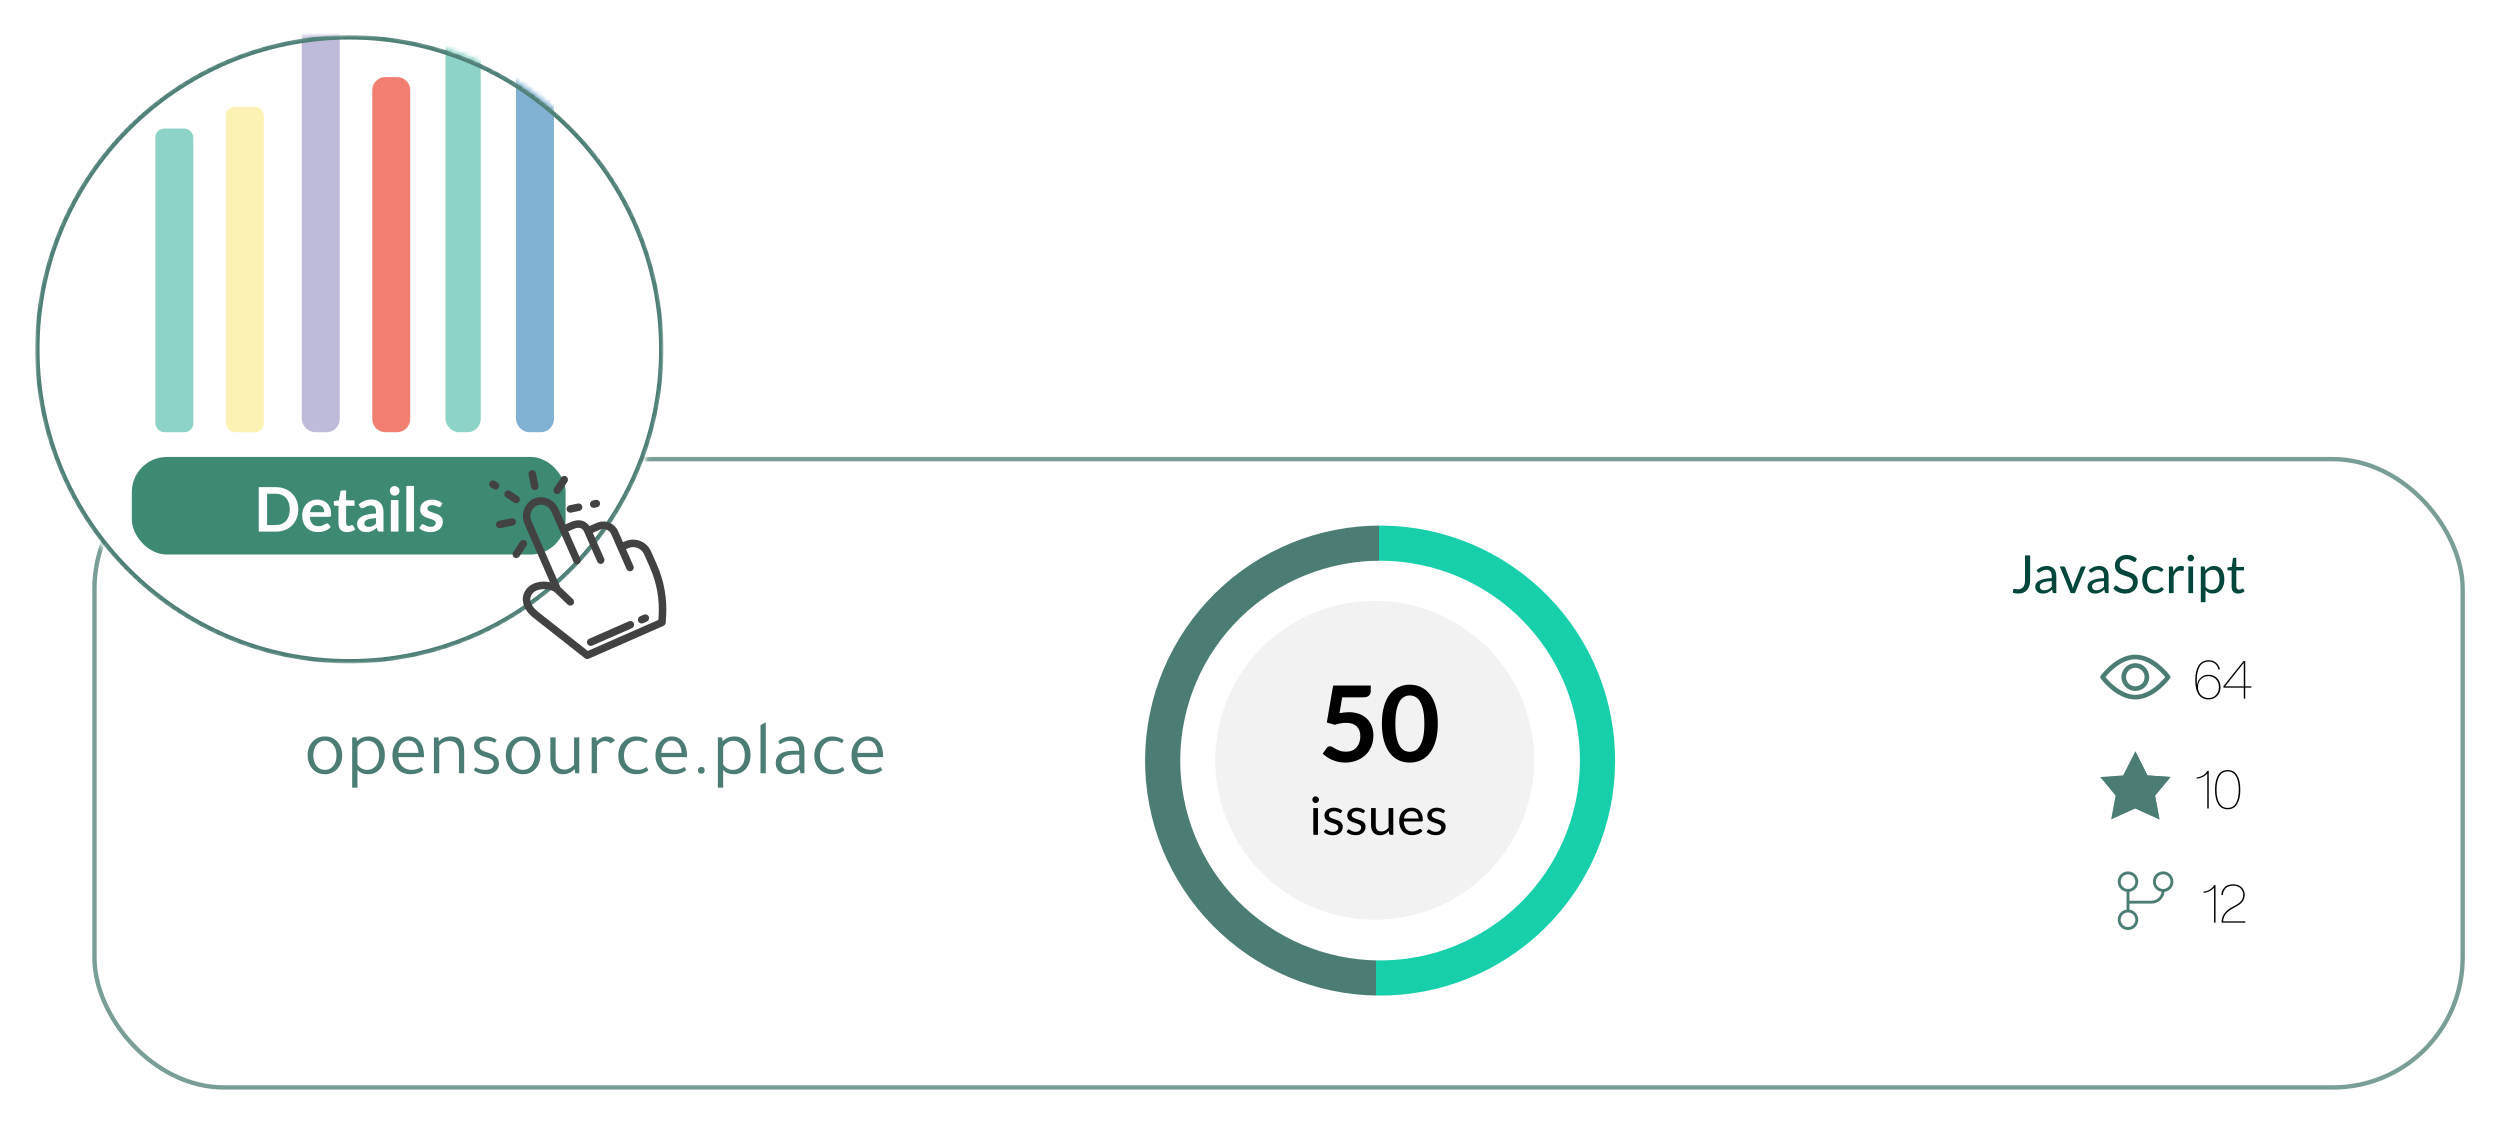 <svg width="569" height="257" viewBox="0 0 569 257" fill="none" xmlns="http://www.w3.org/2000/svg">
<g filter="url(#filter0_d)">
<rect opacity="0.75" x="21.5" y="102.5" width="539" height="143" rx="29.5" fill="white" stroke="#4B7D74"/>
<path d="M77.881 169.932C77.881 171.228 77.473 172.29 76.657 173.118C75.925 173.85 75.025 174.216 73.957 174.216C72.721 174.216 71.725 173.748 70.969 172.812C70.333 172.02 70.015 171.06 70.015 169.932C70.015 168.612 70.411 167.544 71.203 166.728C71.923 165.984 72.841 165.612 73.957 165.612C75.217 165.612 76.219 166.086 76.963 167.034C77.575 167.826 77.881 168.792 77.881 169.932ZM71.311 169.932C71.311 170.976 71.581 171.804 72.121 172.416C72.601 172.956 73.207 173.226 73.939 173.226C74.731 173.226 75.367 172.926 75.847 172.326C76.339 171.714 76.585 170.916 76.585 169.932C76.585 168.9 76.321 168.072 75.793 167.448C75.313 166.872 74.701 166.584 73.957 166.584C73.165 166.584 72.523 166.896 72.031 167.52C71.551 168.132 71.311 168.936 71.311 169.932ZM80.153 165.828H81.107L81.269 166.71C81.941 165.978 82.829 165.612 83.933 165.612C85.109 165.612 86.039 166.056 86.723 166.944C87.299 167.7 87.587 168.636 87.587 169.752C87.587 171.228 87.167 172.38 86.327 173.208C85.643 173.88 84.815 174.216 83.843 174.216C82.787 174.216 81.959 173.892 81.359 173.244V177.276H80.153V165.828ZM81.359 168.042V171.912C81.503 172.284 81.785 172.596 82.205 172.848C82.637 173.1 83.081 173.226 83.537 173.226C84.365 173.226 85.031 172.926 85.535 172.326C86.039 171.726 86.291 170.928 86.291 169.932C86.291 168.816 86.015 167.958 85.463 167.358C85.007 166.854 84.407 166.602 83.663 166.602C83.195 166.602 82.739 166.74 82.295 167.016C81.851 167.292 81.539 167.634 81.359 168.042ZM96.498 170.328H90.666C90.714 171.204 91.014 171.906 91.566 172.434C92.13 172.962 92.856 173.226 93.744 173.226C94.488 173.226 95.214 173.004 95.922 172.56L96.336 173.28C95.544 173.904 94.59 174.216 93.474 174.216C92.178 174.216 91.146 173.79 90.378 172.938C89.67 172.17 89.316 171.174 89.316 169.95C89.316 168.678 89.694 167.616 90.45 166.764C91.134 165.996 91.98 165.612 92.988 165.612C94.2 165.612 95.124 166.104 95.76 167.088C96.252 167.856 96.498 168.804 96.498 169.932V170.328ZM90.648 169.356H95.256C95.22 168.48 95.004 167.796 94.608 167.304C94.224 166.812 93.69 166.566 93.006 166.566C92.358 166.566 91.812 166.824 91.368 167.34C90.936 167.856 90.696 168.528 90.648 169.356ZM105.644 174H104.456V169.212C104.456 167.508 103.712 166.656 102.224 166.656C101.792 166.656 101.366 166.758 100.946 166.962C100.526 167.166 100.202 167.424 99.974 167.736V174H98.768V165.828H99.776L99.884 166.692H99.938C100.646 165.972 101.534 165.612 102.602 165.612C104.63 165.612 105.644 166.782 105.644 169.122V174ZM112.65 167.052C112.05 166.74 111.396 166.584 110.688 166.584C110.208 166.584 109.83 166.692 109.554 166.908C109.29 167.112 109.158 167.394 109.158 167.754C109.158 168.138 109.278 168.438 109.518 168.654C109.77 168.858 110.244 169.062 110.94 169.266C111.924 169.566 112.608 169.902 112.992 170.274C113.376 170.646 113.568 171.168 113.568 171.84C113.568 172.548 113.298 173.124 112.758 173.568C112.23 174 111.546 174.216 110.706 174.216C109.602 174.216 108.642 173.916 107.826 173.316C107.862 173.256 107.922 173.154 108.006 173.01C108.09 172.854 108.162 172.734 108.222 172.65C108.918 173.034 109.668 173.226 110.472 173.226C111.732 173.226 112.362 172.752 112.362 171.804C112.362 171.42 112.224 171.12 111.948 170.904C111.684 170.688 111.186 170.484 110.454 170.292C108.75 169.812 107.898 168.978 107.898 167.79C107.898 167.154 108.144 166.632 108.636 166.224C109.14 165.816 109.782 165.612 110.562 165.612C111.486 165.612 112.314 165.87 113.046 166.386L112.65 167.052ZM122.987 169.932C122.987 171.228 122.579 172.29 121.763 173.118C121.031 173.85 120.131 174.216 119.063 174.216C117.827 174.216 116.831 173.748 116.075 172.812C115.439 172.02 115.121 171.06 115.121 169.932C115.121 168.612 115.517 167.544 116.309 166.728C117.029 165.984 117.947 165.612 119.063 165.612C120.323 165.612 121.325 166.086 122.069 167.034C122.681 167.826 122.987 168.792 122.987 169.932ZM116.417 169.932C116.417 170.976 116.687 171.804 117.227 172.416C117.707 172.956 118.313 173.226 119.045 173.226C119.837 173.226 120.473 172.926 120.953 172.326C121.445 171.714 121.691 170.916 121.691 169.932C121.691 168.9 121.427 168.072 120.899 167.448C120.419 166.872 119.807 166.584 119.063 166.584C118.271 166.584 117.629 166.896 117.137 167.52C116.657 168.132 116.417 168.936 116.417 169.932ZM131.846 165.828V174H130.91L130.802 173.064L130.748 173.082C130.016 173.838 129.128 174.216 128.084 174.216C127.208 174.216 126.518 173.91 126.014 173.298C125.51 172.674 125.258 171.816 125.258 170.724V165.828H126.464V170.508C126.464 172.272 127.124 173.154 128.444 173.154C128.852 173.154 129.26 173.052 129.668 172.848C130.088 172.644 130.418 172.38 130.658 172.056V165.828H131.846ZM139.991 166.53L139.001 167.214C138.593 166.854 138.155 166.674 137.687 166.674C137.003 166.674 136.397 167.028 135.869 167.736V174H134.663V165.828H135.689L135.797 166.692H135.833C136.541 165.972 137.267 165.612 138.011 165.612C138.887 165.612 139.547 165.918 139.991 166.53ZM147.429 166.476L147.033 167.16C146.421 166.776 145.755 166.584 145.035 166.584C144.051 166.584 143.283 166.944 142.731 167.664C142.251 168.288 142.011 169.068 142.011 170.004C142.011 171 142.317 171.798 142.929 172.398C143.493 172.95 144.231 173.226 145.143 173.226C145.911 173.226 146.589 173.004 147.177 172.56L147.573 173.28C146.901 173.904 146.001 174.216 144.873 174.216C143.553 174.216 142.503 173.772 141.723 172.884C141.051 172.104 140.715 171.126 140.715 169.95C140.715 168.63 141.153 167.55 142.029 166.71C142.785 165.978 143.697 165.612 144.765 165.612C145.809 165.612 146.697 165.9 147.429 166.476ZM156.369 170.328H150.537C150.585 171.204 150.885 171.906 151.437 172.434C152.001 172.962 152.727 173.226 153.615 173.226C154.359 173.226 155.085 173.004 155.793 172.56L156.207 173.28C155.415 173.904 154.461 174.216 153.345 174.216C152.049 174.216 151.017 173.79 150.249 172.938C149.541 172.17 149.187 171.174 149.187 169.95C149.187 168.678 149.565 167.616 150.321 166.764C151.005 165.996 151.851 165.612 152.859 165.612C154.071 165.612 154.995 166.104 155.631 167.088C156.123 167.856 156.369 168.804 156.369 169.932V170.328ZM150.519 169.356H155.127C155.091 168.48 154.875 167.796 154.479 167.304C154.095 166.812 153.561 166.566 152.877 166.566C152.229 166.566 151.683 166.824 151.239 167.34C150.807 167.856 150.567 168.528 150.519 169.356ZM160.367 173.28C160.367 173.292 160.367 173.304 160.367 173.316C160.367 173.832 160.121 174.09 159.629 174.09C159.113 174.09 158.855 173.826 158.855 173.298C158.879 172.806 159.137 172.56 159.629 172.56C160.121 172.56 160.367 172.8 160.367 173.28ZM163.385 165.828H164.339L164.501 166.71C165.173 165.978 166.061 165.612 167.165 165.612C168.341 165.612 169.271 166.056 169.955 166.944C170.531 167.7 170.819 168.636 170.819 169.752C170.819 171.228 170.399 172.38 169.559 173.208C168.875 173.88 168.047 174.216 167.075 174.216C166.019 174.216 165.191 173.892 164.591 173.244V177.276H163.385V165.828ZM164.591 168.042V171.912C164.735 172.284 165.017 172.596 165.437 172.848C165.869 173.1 166.313 173.226 166.769 173.226C167.597 173.226 168.263 172.926 168.767 172.326C169.271 171.726 169.523 170.928 169.523 169.932C169.523 168.816 169.247 167.958 168.695 167.358C168.239 166.854 167.639 166.602 166.895 166.602C166.427 166.602 165.971 166.74 165.527 167.016C165.083 167.292 164.771 167.634 164.591 168.042ZM174.295 162.39V174H173.089V163.038L174.295 162.39ZM183.09 174H182.19L182.01 173.118C181.278 173.85 180.366 174.216 179.274 174.216C178.446 174.216 177.786 173.988 177.294 173.532C176.802 173.064 176.556 172.446 176.556 171.678C176.556 169.806 177.924 168.87 180.66 168.87H181.902V168.762C181.902 167.334 181.206 166.62 179.814 166.62C179.022 166.62 178.26 166.884 177.528 167.412L177.132 166.746C177.96 165.99 178.968 165.612 180.156 165.612C181.104 165.612 181.83 165.906 182.334 166.494C182.838 167.082 183.09 167.928 183.09 169.032V174ZM181.902 169.752H180.804C178.836 169.752 177.852 170.358 177.852 171.57C177.852 172.086 178.002 172.494 178.302 172.794C178.614 173.082 179.046 173.226 179.598 173.226C180.078 173.226 180.54 173.106 180.984 172.866C181.428 172.626 181.734 172.326 181.902 171.966V169.752ZM192.042 166.476L191.646 167.16C191.034 166.776 190.368 166.584 189.648 166.584C188.664 166.584 187.896 166.944 187.344 167.664C186.864 168.288 186.624 169.068 186.624 170.004C186.624 171 186.93 171.798 187.542 172.398C188.106 172.95 188.844 173.226 189.756 173.226C190.524 173.226 191.202 173.004 191.79 172.56L192.186 173.28C191.514 173.904 190.614 174.216 189.486 174.216C188.166 174.216 187.116 173.772 186.336 172.884C185.664 172.104 185.328 171.126 185.328 169.95C185.328 168.63 185.766 167.55 186.642 166.71C187.398 165.978 188.31 165.612 189.378 165.612C190.422 165.612 191.31 165.9 192.042 166.476ZM200.983 170.328H195.151C195.199 171.204 195.499 171.906 196.051 172.434C196.615 172.962 197.341 173.226 198.229 173.226C198.973 173.226 199.699 173.004 200.407 172.56L200.821 173.28C200.029 173.904 199.075 174.216 197.959 174.216C196.663 174.216 195.631 173.79 194.863 172.938C194.155 172.17 193.801 171.174 193.801 169.95C193.801 168.678 194.179 167.616 194.935 166.764C195.619 165.996 196.465 165.612 197.473 165.612C198.685 165.612 199.609 166.104 200.245 167.088C200.737 167.856 200.983 168.804 200.983 169.932V170.328ZM195.133 169.356H199.741C199.705 168.48 199.489 167.796 199.093 167.304C198.709 166.812 198.175 166.566 197.491 166.566C196.843 166.566 196.297 166.824 195.853 167.34C195.421 167.856 195.181 168.528 195.133 169.356Z" fill="#4B7D74"/>
<path d="M502.648 151.576C503.448 151.576 504.108 151.84 504.628 152.368C505.132 152.912 505.384 153.584 505.384 154.384C505.384 155.192 505.132 155.86 504.628 156.388C504.116 156.924 503.456 157.192 502.648 157.192C501.96 157.192 501.368 156.988 500.872 156.58C500.056 155.9 499.648 154.644 499.648 152.812C499.632 151.428 499.876 150.328 500.38 149.512C500.892 148.696 501.676 148.28 502.732 148.264C503.396 148.264 503.952 148.46 504.4 148.852C504.848 149.236 505.136 149.748 505.264 150.388H504.928C504.808 149.836 504.552 149.396 504.16 149.068C503.776 148.74 503.3 148.576 502.732 148.576C501.804 148.576 501.112 148.944 500.656 149.68C500.208 150.416 499.984 151.456 499.984 152.8C499.984 153.208 500.008 153.592 500.056 153.952C500.128 153.248 500.408 152.676 500.896 152.236C501.368 151.796 501.952 151.576 502.648 151.576ZM500.932 156.172C501.38 156.644 501.952 156.88 502.648 156.88C503.344 156.88 503.916 156.644 504.364 156.172C504.804 155.708 505.024 155.112 505.024 154.384C505.024 153.656 504.804 153.06 504.364 152.596C503.916 152.124 503.344 151.888 502.648 151.888C501.944 151.888 501.372 152.12 500.932 152.584C500.484 153.056 500.26 153.656 500.26 154.384C500.26 155.104 500.484 155.7 500.932 156.172ZM511.018 154.204H512.398V154.516H511.018V157H510.682V154.516H506.05V154.18L510.622 148.456H511.018V154.204ZM510.682 154.204V148.876L506.434 154.204H510.682Z" fill="black"/>
<path d="M503.928 199.456H504.252V208H503.916V200.032C503.652 200.36 503.304 200.632 502.872 200.848C502.44 201.064 501.992 201.192 501.528 201.232V200.944C502.032 200.896 502.5 200.744 502.932 200.488C503.364 200.224 503.696 199.88 503.928 199.456ZM505.991 207.688H511.019V208H505.619L505.631 207.82C505.639 206.46 506.419 205.352 507.971 204.496L508.871 204.004C509.455 203.692 509.879 203.352 510.143 202.984C510.415 202.608 510.551 202.164 510.551 201.652C510.551 201.1 510.355 200.616 509.963 200.2C509.571 199.784 508.999 199.576 508.247 199.576C507.511 199.576 506.947 199.784 506.555 200.2C506.155 200.624 505.943 201.128 505.919 201.712H505.583C505.591 201.032 505.831 200.452 506.303 199.972C506.775 199.5 507.423 199.264 508.247 199.264C509.079 199.264 509.731 199.5 510.203 199.972C510.667 200.436 510.899 200.996 510.899 201.652C510.899 202.732 510.299 203.6 509.099 204.256L508.235 204.724C507.475 205.148 506.915 205.596 506.555 206.068C506.195 206.54 506.007 207.08 505.991 207.688Z" fill="black"/>
<path d="M502.385 173.456H502.709V182H502.373V174.032C502.109 174.36 501.761 174.632 501.329 174.848C500.897 175.064 500.449 175.192 499.985 175.232V174.944C500.489 174.896 500.957 174.744 501.389 174.488C501.821 174.224 502.153 173.88 502.385 173.456ZM509.176 181.004C508.696 181.796 507.976 182.192 507.016 182.192C506.056 182.192 505.336 181.796 504.856 181.004C504.376 180.228 504.136 179.136 504.136 177.728C504.136 176.328 504.376 175.232 504.856 174.44C505.336 173.656 506.056 173.264 507.016 173.264C507.976 173.264 508.696 173.656 509.176 174.44C509.656 175.232 509.896 176.328 509.896 177.728C509.896 179.136 509.656 180.228 509.176 181.004ZM504.484 177.728C504.484 179.024 504.696 180.04 505.12 180.776C505.544 181.512 506.176 181.88 507.016 181.88C507.864 181.88 508.5 181.512 508.924 180.776C509.34 180.048 509.548 179.032 509.548 177.728C509.548 176.424 509.34 175.408 508.924 174.68C508.5 173.944 507.864 173.576 507.016 173.576C506.176 173.576 505.544 173.944 505.12 174.68C504.696 175.416 504.484 176.432 504.484 177.728Z" fill="black"/>
<path d="M493.898 151.788C493.755 151.592 490.35 147 486 147C481.65 147 478.244 151.592 478.102 151.788C477.966 151.973 477.966 152.225 478.102 152.41C478.244 152.606 481.65 157.198 486 157.198C490.35 157.198 493.755 152.606 493.898 152.41C494.034 152.225 494.034 151.973 493.898 151.788ZM486 156.143C482.796 156.143 480.021 153.095 479.199 152.099C480.02 151.101 482.789 148.055 486 148.055C489.204 148.055 491.979 151.102 492.8 152.099C491.98 153.097 489.211 156.143 486 156.143Z" fill="#4B7D74"/>
<path d="M486 148.934C484.255 148.934 482.835 150.354 482.835 152.099C482.835 153.844 484.255 155.264 486 155.264C487.745 155.264 489.165 153.844 489.165 152.099C489.165 150.354 487.745 148.934 486 148.934ZM486 154.209C484.836 154.209 483.89 153.262 483.89 152.099C483.89 150.936 484.836 149.989 486 149.989C487.163 149.989 488.11 150.936 488.11 152.099C488.11 153.262 487.163 154.209 486 154.209Z" fill="#4B7D74"/>
<path d="M484.667 203H489.667C490.851 203 491.83 202.117 491.98 200.973C490.859 200.803 490 199.835 490 198.667C490 197.378 491.045 196.333 492.333 196.333C493.622 196.333 494.667 197.378 494.667 198.667C494.667 199.848 493.789 200.824 492.651 200.979C492.495 202.489 491.218 203.667 489.667 203.667H484.667V205.024C485.797 205.185 486.667 206.158 486.667 207.333C486.667 208.622 485.622 209.667 484.333 209.667C483.045 209.667 482 208.622 482 207.333C482 206.158 482.869 205.185 484 205.024V200.976C482.869 200.815 482 199.842 482 198.667C482 197.378 483.045 196.333 484.333 196.333C485.622 196.333 486.667 197.378 486.667 198.667C486.667 199.842 485.797 200.815 484.667 200.976V203ZM482.667 207.333C482.667 208.254 483.413 209 484.333 209C485.254 209 486 208.254 486 207.333C486 206.413 485.254 205.667 484.333 205.667C483.413 205.667 482.667 206.413 482.667 207.333ZM482.667 198.667C482.667 199.587 483.413 200.333 484.333 200.333C485.254 200.333 486 199.587 486 198.667C486 197.746 485.254 197 484.333 197C483.413 197 482.667 197.746 482.667 198.667ZM492.333 197C491.413 197 490.667 197.746 490.667 198.667C490.667 199.587 491.413 200.333 492.333 200.333C493.254 200.333 494 199.587 494 198.667C494 197.746 493.254 197 492.333 197Z" fill="#4B7D74"/>
<path d="M494 174.853L488.742 174.476L486 169L483.227 174.476L478 174.853L481.5 179.081L480.5 184.493L486 182.002L491.5 184.492L490.483 179.08C490.483 179.08 494 174.853 494 174.853Z" fill="#4B7D74"/>
<path d="M491.5 184.493L490.483 179.08L493.997 174.856V174.852L488.742 174.476L486 169V182.002L491.5 184.493Z" fill="#4B7D74"/>
<path d="M462.058 130.03C462.058 130.51 461.998 130.94 461.878 131.32C461.762 131.7 461.588 132.022 461.356 132.286C461.128 132.546 460.846 132.746 460.51 132.886C460.174 133.026 459.788 133.096 459.352 133.096C458.956 133.096 458.552 133.04 458.14 132.928C458.148 132.812 458.158 132.698 458.17 132.586C458.182 132.47 458.192 132.356 458.2 132.244C458.208 132.176 458.232 132.122 458.272 132.082C458.316 132.038 458.382 132.016 458.47 132.016C458.542 132.016 458.636 132.034 458.752 132.07C458.872 132.106 459.032 132.124 459.232 132.124C459.496 132.124 459.732 132.084 459.94 132.004C460.148 131.924 460.322 131.8 460.462 131.632C460.602 131.464 460.708 131.25 460.78 130.99C460.856 130.726 460.894 130.414 460.894 130.054V124.402H462.058V130.03ZM466.976 130.264C466.484 130.28 466.064 130.32 465.716 130.384C465.372 130.444 465.09 130.524 464.87 130.624C464.654 130.724 464.496 130.842 464.396 130.978C464.3 131.114 464.252 131.266 464.252 131.434C464.252 131.594 464.278 131.732 464.33 131.848C464.382 131.964 464.452 132.06 464.54 132.136C464.632 132.208 464.738 132.262 464.858 132.298C464.982 132.33 465.114 132.346 465.254 132.346C465.442 132.346 465.614 132.328 465.77 132.292C465.926 132.252 466.072 132.196 466.208 132.124C466.348 132.052 466.48 131.966 466.604 131.866C466.732 131.766 466.856 131.652 466.976 131.524V130.264ZM463.526 127.78C463.862 127.456 464.224 127.214 464.612 127.054C465 126.894 465.43 126.814 465.902 126.814C466.242 126.814 466.544 126.87 466.808 126.982C467.072 127.094 467.294 127.25 467.474 127.45C467.654 127.65 467.79 127.892 467.882 128.176C467.974 128.46 468.02 128.772 468.02 129.112V133H467.546C467.442 133 467.362 132.984 467.306 132.952C467.25 132.916 467.206 132.848 467.174 132.748L467.054 132.172C466.894 132.32 466.738 132.452 466.586 132.568C466.434 132.68 466.274 132.776 466.106 132.856C465.938 132.932 465.758 132.99 465.566 133.03C465.378 133.074 465.168 133.096 464.936 133.096C464.7 133.096 464.478 133.064 464.27 133C464.062 132.932 463.88 132.832 463.724 132.7C463.572 132.568 463.45 132.402 463.358 132.202C463.27 131.998 463.226 131.758 463.226 131.482C463.226 131.242 463.292 131.012 463.424 130.792C463.556 130.568 463.77 130.37 464.066 130.198C464.362 130.026 464.748 129.886 465.224 129.778C465.7 129.666 466.284 129.602 466.976 129.586V129.112C466.976 128.64 466.874 128.284 466.67 128.044C466.466 127.8 466.168 127.678 465.776 127.678C465.512 127.678 465.29 127.712 465.11 127.78C464.934 127.844 464.78 127.918 464.648 128.002C464.52 128.082 464.408 128.156 464.312 128.224C464.22 128.288 464.128 128.32 464.036 128.32C463.964 128.32 463.902 128.302 463.85 128.266C463.798 128.226 463.754 128.178 463.718 128.122L463.526 127.78ZM474.726 126.922L472.248 133H471.288L468.81 126.922H469.68C469.768 126.922 469.84 126.944 469.896 126.988C469.952 127.032 469.99 127.084 470.01 127.144L471.552 131.056C471.6 131.204 471.642 131.348 471.678 131.488C471.714 131.628 471.748 131.768 471.78 131.908C471.812 131.768 471.846 131.628 471.882 131.488C471.918 131.348 471.962 131.204 472.014 131.056L473.574 127.144C473.598 127.08 473.638 127.028 473.694 126.988C473.75 126.944 473.816 126.922 473.892 126.922H474.726ZM478.87 130.264C478.378 130.28 477.958 130.32 477.61 130.384C477.266 130.444 476.984 130.524 476.764 130.624C476.548 130.724 476.39 130.842 476.29 130.978C476.194 131.114 476.146 131.266 476.146 131.434C476.146 131.594 476.172 131.732 476.224 131.848C476.276 131.964 476.346 132.06 476.434 132.136C476.526 132.208 476.632 132.262 476.752 132.298C476.876 132.33 477.008 132.346 477.148 132.346C477.336 132.346 477.508 132.328 477.664 132.292C477.82 132.252 477.966 132.196 478.102 132.124C478.242 132.052 478.374 131.966 478.498 131.866C478.626 131.766 478.75 131.652 478.87 131.524V130.264ZM475.42 127.78C475.756 127.456 476.118 127.214 476.506 127.054C476.894 126.894 477.324 126.814 477.796 126.814C478.136 126.814 478.438 126.87 478.702 126.982C478.966 127.094 479.188 127.25 479.368 127.45C479.548 127.65 479.684 127.892 479.776 128.176C479.868 128.46 479.914 128.772 479.914 129.112V133H479.44C479.336 133 479.256 132.984 479.2 132.952C479.144 132.916 479.1 132.848 479.068 132.748L478.948 132.172C478.788 132.32 478.632 132.452 478.48 132.568C478.328 132.68 478.168 132.776 478 132.856C477.832 132.932 477.652 132.99 477.46 133.03C477.272 133.074 477.062 133.096 476.83 133.096C476.594 133.096 476.372 133.064 476.164 133C475.956 132.932 475.774 132.832 475.618 132.7C475.466 132.568 475.344 132.402 475.252 132.202C475.164 131.998 475.12 131.758 475.12 131.482C475.12 131.242 475.186 131.012 475.318 130.792C475.45 130.568 475.664 130.37 475.96 130.198C476.256 130.026 476.642 129.886 477.118 129.778C477.594 129.666 478.178 129.602 478.87 129.586V129.112C478.87 128.64 478.768 128.284 478.564 128.044C478.36 127.8 478.062 127.678 477.67 127.678C477.406 127.678 477.184 127.712 477.004 127.78C476.828 127.844 476.674 127.918 476.542 128.002C476.414 128.082 476.302 128.156 476.206 128.224C476.114 128.288 476.022 128.32 475.93 128.32C475.858 128.32 475.796 128.302 475.744 128.266C475.692 128.226 475.648 128.178 475.612 128.122L475.42 127.78ZM486.086 125.746C486.05 125.806 486.01 125.852 485.966 125.884C485.926 125.912 485.876 125.926 485.816 125.926C485.748 125.926 485.668 125.892 485.576 125.824C485.484 125.756 485.368 125.682 485.228 125.602C485.092 125.518 484.926 125.442 484.73 125.374C484.538 125.306 484.304 125.272 484.028 125.272C483.768 125.272 483.538 125.308 483.338 125.38C483.142 125.448 482.976 125.542 482.84 125.662C482.708 125.782 482.608 125.924 482.54 126.088C482.472 126.248 482.438 126.422 482.438 126.61C482.438 126.85 482.496 127.05 482.612 127.21C482.732 127.366 482.888 127.5 483.08 127.612C483.276 127.724 483.496 127.822 483.74 127.906C483.988 127.986 484.24 128.07 484.496 128.158C484.756 128.246 485.008 128.346 485.252 128.458C485.5 128.566 485.72 128.704 485.912 128.872C486.108 129.04 486.264 129.246 486.38 129.49C486.5 129.734 486.56 130.034 486.56 130.39C486.56 130.766 486.496 131.12 486.368 131.452C486.24 131.78 486.052 132.066 485.804 132.31C485.56 132.554 485.258 132.746 484.898 132.886C484.542 133.026 484.136 133.096 483.68 133.096C483.12 133.096 482.612 132.996 482.156 132.796C481.7 132.592 481.31 132.318 480.986 131.974L481.322 131.422C481.354 131.378 481.392 131.342 481.436 131.314C481.484 131.282 481.536 131.266 481.592 131.266C481.644 131.266 481.702 131.288 481.766 131.332C481.834 131.372 481.91 131.424 481.994 131.488C482.078 131.552 482.174 131.622 482.282 131.698C482.39 131.774 482.512 131.844 482.648 131.908C482.788 131.972 482.946 132.026 483.122 132.07C483.298 132.11 483.496 132.13 483.716 132.13C483.992 132.13 484.238 132.092 484.454 132.016C484.67 131.94 484.852 131.834 485 131.698C485.152 131.558 485.268 131.392 485.348 131.2C485.428 131.008 485.468 130.794 485.468 130.558C485.468 130.298 485.408 130.086 485.288 129.922C485.172 129.754 485.018 129.614 484.826 129.502C484.634 129.39 484.414 129.296 484.166 129.22C483.918 129.14 483.666 129.06 483.41 128.98C483.154 128.896 482.902 128.8 482.654 128.692C482.406 128.584 482.186 128.444 481.994 128.272C481.802 128.1 481.646 127.886 481.526 127.63C481.41 127.37 481.352 127.05 481.352 126.67C481.352 126.366 481.41 126.072 481.526 125.788C481.646 125.504 481.818 125.252 482.042 125.032C482.27 124.812 482.548 124.636 482.876 124.504C483.208 124.372 483.588 124.306 484.016 124.306C484.496 124.306 484.932 124.382 485.324 124.534C485.72 124.686 486.068 124.906 486.368 125.194L486.086 125.746ZM492.146 128.002C492.114 128.046 492.082 128.08 492.05 128.104C492.018 128.128 491.974 128.14 491.918 128.14C491.858 128.14 491.792 128.116 491.72 128.068C491.648 128.016 491.558 127.96 491.45 127.9C491.346 127.84 491.216 127.786 491.06 127.738C490.908 127.686 490.72 127.66 490.496 127.66C490.196 127.66 489.932 127.714 489.704 127.822C489.476 127.926 489.284 128.078 489.128 128.278C488.976 128.478 488.86 128.72 488.78 129.004C488.704 129.288 488.666 129.606 488.666 129.958C488.666 130.326 488.708 130.654 488.792 130.942C488.876 131.226 488.994 131.466 489.146 131.662C489.302 131.854 489.488 132.002 489.704 132.106C489.924 132.206 490.17 132.256 490.442 132.256C490.702 132.256 490.916 132.226 491.084 132.166C491.252 132.102 491.39 132.032 491.498 131.956C491.61 131.88 491.702 131.812 491.774 131.752C491.85 131.688 491.924 131.656 491.996 131.656C492.084 131.656 492.152 131.69 492.2 131.758L492.5 132.148C492.368 132.312 492.218 132.452 492.05 132.568C491.882 132.684 491.7 132.782 491.504 132.862C491.312 132.938 491.11 132.994 490.898 133.03C490.686 133.066 490.47 133.084 490.25 133.084C489.87 133.084 489.516 133.014 489.188 132.874C488.864 132.734 488.582 132.532 488.342 132.268C488.102 132 487.914 131.672 487.778 131.284C487.642 130.896 487.574 130.454 487.574 129.958C487.574 129.506 487.636 129.088 487.76 128.704C487.888 128.32 488.072 127.99 488.312 127.714C488.556 127.434 488.854 127.216 489.206 127.06C489.562 126.904 489.97 126.826 490.43 126.826C490.858 126.826 491.234 126.896 491.558 127.036C491.886 127.172 492.176 127.366 492.428 127.618L492.146 128.002ZM494.661 128.14C494.853 127.724 495.089 127.4 495.369 127.168C495.649 126.932 495.991 126.814 496.395 126.814C496.523 126.814 496.645 126.828 496.761 126.856C496.881 126.884 496.987 126.928 497.079 126.988L497.001 127.786C496.977 127.886 496.917 127.936 496.821 127.936C496.765 127.936 496.683 127.924 496.575 127.9C496.467 127.876 496.345 127.864 496.209 127.864C496.017 127.864 495.845 127.892 495.693 127.948C495.545 128.004 495.411 128.088 495.291 128.2C495.175 128.308 495.069 128.444 494.973 128.608C494.881 128.768 494.797 128.952 494.721 129.16V133H493.647V126.922H494.259C494.375 126.922 494.455 126.944 494.499 126.988C494.543 127.032 494.573 127.108 494.589 127.216L494.661 128.14ZM499.146 126.922V133H498.078V126.922H499.146ZM499.374 125.014C499.374 125.118 499.352 125.216 499.308 125.308C499.268 125.396 499.212 125.476 499.14 125.548C499.072 125.616 498.99 125.67 498.894 125.71C498.802 125.75 498.704 125.77 498.6 125.77C498.496 125.77 498.398 125.75 498.306 125.71C498.218 125.67 498.14 125.616 498.072 125.548C498.004 125.476 497.95 125.396 497.91 125.308C497.87 125.216 497.85 125.118 497.85 125.014C497.85 124.91 497.87 124.812 497.91 124.72C497.95 124.624 498.004 124.542 498.072 124.474C498.14 124.402 498.218 124.346 498.306 124.306C498.398 124.266 498.496 124.246 498.6 124.246C498.704 124.246 498.802 124.266 498.894 124.306C498.99 124.346 499.072 124.402 499.14 124.474C499.212 124.542 499.268 124.624 499.308 124.72C499.352 124.812 499.374 124.91 499.374 125.014ZM501.975 131.536C502.171 131.8 502.385 131.986 502.617 132.094C502.849 132.202 503.109 132.256 503.397 132.256C503.965 132.256 504.401 132.054 504.705 131.65C505.009 131.246 505.161 130.67 505.161 129.922C505.161 129.526 505.125 129.186 505.053 128.902C504.985 128.618 504.885 128.386 504.753 128.206C504.621 128.022 504.459 127.888 504.267 127.804C504.075 127.72 503.857 127.678 503.613 127.678C503.265 127.678 502.959 127.758 502.695 127.918C502.435 128.078 502.195 128.304 501.975 128.596V131.536ZM501.921 127.864C502.177 127.548 502.473 127.294 502.809 127.102C503.145 126.91 503.529 126.814 503.961 126.814C504.313 126.814 504.631 126.882 504.915 127.018C505.199 127.15 505.441 127.348 505.641 127.612C505.841 127.872 505.995 128.196 506.103 128.584C506.211 128.972 506.265 129.418 506.265 129.922C506.265 130.37 506.205 130.788 506.085 131.176C505.965 131.56 505.791 131.894 505.563 132.178C505.339 132.458 505.063 132.68 504.735 132.844C504.411 133.004 504.045 133.084 503.637 133.084C503.265 133.084 502.945 133.022 502.677 132.898C502.413 132.77 502.179 132.594 501.975 132.37V135.058H500.901V126.922H501.543C501.695 126.922 501.789 126.996 501.825 127.144L501.921 127.864ZM509.411 133.096C508.931 133.096 508.561 132.962 508.301 132.694C508.045 132.426 507.917 132.04 507.917 131.536V127.816H507.185C507.121 127.816 507.067 127.798 507.023 127.762C506.979 127.722 506.957 127.662 506.957 127.582V127.156L507.953 127.03L508.199 125.152C508.211 125.092 508.237 125.044 508.277 125.008C508.321 124.968 508.377 124.948 508.445 124.948H508.985V127.042H510.743V127.816H508.985V131.464C508.985 131.72 509.047 131.91 509.171 132.034C509.295 132.158 509.455 132.22 509.651 132.22C509.763 132.22 509.859 132.206 509.939 132.178C510.023 132.146 510.095 132.112 510.155 132.076C510.215 132.04 510.265 132.008 510.305 131.98C510.349 131.948 510.387 131.932 510.419 131.932C510.475 131.932 510.525 131.966 510.569 132.034L510.881 132.544C510.697 132.716 510.475 132.852 510.215 132.952C509.955 133.048 509.687 133.096 509.411 133.096Z" fill="#00463A"/>
<path d="M304.017 219.557C310.379 220.882 316.94 220.941 323.325 219.731C329.71 218.521 335.795 216.065 341.231 212.503C346.667 208.941 351.348 204.344 355.007 198.973C358.666 193.602 361.232 187.563 362.557 181.201C363.882 174.839 363.942 168.278 362.731 161.892C361.521 155.507 359.065 149.423 355.503 143.987C351.941 138.551 347.344 133.87 341.973 130.211C336.602 126.551 330.563 123.986 324.201 122.66C317.839 121.335 311.278 121.276 304.893 122.486C298.507 123.697 292.423 126.153 286.987 129.714C281.551 133.276 276.87 137.873 273.211 143.244C269.551 148.615 266.986 154.654 265.661 161.016C264.335 167.379 264.276 173.94 265.486 180.325C266.697 186.71 269.153 192.794 272.714 198.23C276.276 203.666 280.874 208.348 286.244 212.007C291.615 215.666 297.654 218.232 304.017 219.557L304.017 219.557Z" stroke="url(#paint0_linear)" stroke-width="8"/>
<path d="M344.376 153.021C354.326 170.415 348.291 192.582 330.898 202.532C313.504 212.482 291.337 206.447 281.387 189.053C271.437 171.659 277.472 149.493 294.866 139.543C312.259 129.593 334.426 135.627 344.376 153.021Z" fill="#F2F2F2"/>
<path d="M304.872 160.321C305.256 160.241 305.624 160.185 305.976 160.153C306.328 160.113 306.668 160.093 306.996 160.093C307.908 160.093 308.712 160.229 309.408 160.501C310.104 160.773 310.688 161.149 311.16 161.629C311.632 162.109 311.988 162.673 312.228 163.321C312.468 163.961 312.588 164.653 312.588 165.397C312.588 166.317 312.424 167.157 312.096 167.917C311.776 168.677 311.328 169.329 310.752 169.873C310.176 170.409 309.492 170.825 308.7 171.121C307.916 171.417 307.06 171.565 306.132 171.565C305.588 171.565 305.072 171.509 304.584 171.397C304.096 171.285 303.636 171.137 303.204 170.953C302.78 170.761 302.384 170.545 302.016 170.305C301.656 170.057 301.332 169.797 301.044 169.525L301.956 168.265C302.148 167.993 302.4 167.857 302.712 167.857C302.912 167.857 303.116 167.921 303.324 168.049C303.532 168.177 303.768 168.317 304.032 168.469C304.304 168.621 304.62 168.761 304.98 168.889C305.348 169.017 305.788 169.081 306.3 169.081C306.844 169.081 307.324 168.993 307.74 168.817C308.156 168.641 308.5 168.397 308.772 168.085C309.052 167.765 309.26 167.389 309.396 166.957C309.54 166.517 309.612 166.041 309.612 165.529C309.612 164.585 309.336 163.849 308.784 163.321C308.24 162.785 307.432 162.517 306.36 162.517C305.536 162.517 304.692 162.669 303.828 162.973L301.98 162.445L303.42 154.021H311.988V155.281C311.988 155.705 311.856 156.049 311.592 156.313C311.328 156.577 310.88 156.709 310.248 156.709H305.484L304.872 160.321ZM327.242 162.697C327.242 164.209 327.078 165.525 326.75 166.645C326.43 167.757 325.982 168.677 325.406 169.405C324.838 170.133 324.162 170.677 323.378 171.037C322.602 171.389 321.762 171.565 320.858 171.565C319.954 171.565 319.114 171.389 318.338 171.037C317.57 170.677 316.902 170.133 316.334 169.405C315.766 168.677 315.322 167.757 315.002 166.645C314.682 165.525 314.522 164.209 314.522 162.697C314.522 161.177 314.682 159.861 315.002 158.749C315.322 157.637 315.766 156.717 316.334 155.989C316.902 155.261 317.57 154.721 318.338 154.369C319.114 154.009 319.954 153.829 320.858 153.829C321.762 153.829 322.602 154.009 323.378 154.369C324.162 154.721 324.838 155.261 325.406 155.989C325.982 156.717 326.43 157.637 326.75 158.749C327.078 159.861 327.242 161.177 327.242 162.697ZM324.182 162.697C324.182 161.441 324.09 160.401 323.906 159.577C323.722 158.753 323.474 158.097 323.162 157.609C322.858 157.121 322.506 156.781 322.106 156.589C321.706 156.389 321.29 156.289 320.858 156.289C320.434 156.289 320.022 156.389 319.622 156.589C319.23 156.781 318.882 157.121 318.578 157.609C318.274 158.097 318.03 158.753 317.846 159.577C317.67 160.401 317.582 161.441 317.582 162.697C317.582 163.953 317.67 164.993 317.846 165.817C318.03 166.641 318.274 167.297 318.578 167.785C318.882 168.273 319.23 168.617 319.622 168.817C320.022 169.009 320.434 169.105 320.858 169.105C321.29 169.105 321.706 169.009 322.106 168.817C322.506 168.617 322.858 168.273 323.162 167.785C323.474 167.297 323.722 166.641 323.906 165.817C324.09 164.993 324.182 163.953 324.182 162.697Z" fill="black"/>
<path d="M299.974 181.922V188H298.906V181.922H299.974ZM300.202 180.014C300.202 180.118 300.18 180.216 300.136 180.308C300.096 180.396 300.04 180.476 299.968 180.548C299.9 180.616 299.818 180.67 299.722 180.71C299.63 180.75 299.532 180.77 299.428 180.77C299.324 180.77 299.226 180.75 299.134 180.71C299.046 180.67 298.968 180.616 298.9 180.548C298.832 180.476 298.778 180.396 298.738 180.308C298.698 180.216 298.678 180.118 298.678 180.014C298.678 179.91 298.698 179.812 298.738 179.72C298.778 179.624 298.832 179.542 298.9 179.474C298.968 179.402 299.046 179.346 299.134 179.306C299.226 179.266 299.324 179.246 299.428 179.246C299.532 179.246 299.63 179.266 299.722 179.306C299.818 179.346 299.9 179.402 299.968 179.474C300.04 179.542 300.096 179.624 300.136 179.72C300.18 179.812 300.202 179.91 300.202 180.014ZM305.269 182.924C305.221 183.012 305.147 183.056 305.047 183.056C304.987 183.056 304.919 183.034 304.843 182.99C304.767 182.946 304.673 182.898 304.561 182.846C304.453 182.79 304.323 182.74 304.171 182.696C304.019 182.648 303.839 182.624 303.631 182.624C303.451 182.624 303.289 182.648 303.145 182.696C303.001 182.74 302.877 182.802 302.773 182.882C302.673 182.962 302.595 183.056 302.539 183.164C302.487 183.268 302.461 183.382 302.461 183.506C302.461 183.662 302.505 183.792 302.593 183.896C302.685 184 302.805 184.09 302.953 184.166C303.101 184.242 303.269 184.31 303.457 184.37C303.645 184.426 303.837 184.488 304.033 184.556C304.233 184.62 304.427 184.692 304.615 184.772C304.803 184.852 304.971 184.952 305.119 185.072C305.267 185.192 305.385 185.34 305.473 185.516C305.565 185.688 305.611 185.896 305.611 186.14C305.611 186.42 305.561 186.68 305.461 186.92C305.361 187.156 305.213 187.362 305.017 187.538C304.821 187.71 304.581 187.846 304.297 187.946C304.013 188.046 303.685 188.096 303.313 188.096C302.889 188.096 302.505 188.028 302.161 187.892C301.817 187.752 301.525 187.574 301.285 187.358L301.537 186.95C301.569 186.898 301.607 186.858 301.651 186.83C301.695 186.802 301.751 186.788 301.819 186.788C301.891 186.788 301.967 186.816 302.047 186.872C302.127 186.928 302.223 186.99 302.335 187.058C302.451 187.126 302.591 187.188 302.755 187.244C302.919 187.3 303.123 187.328 303.367 187.328C303.575 187.328 303.757 187.302 303.913 187.25C304.069 187.194 304.199 187.12 304.303 187.028C304.407 186.936 304.483 186.83 304.531 186.71C304.583 186.59 304.609 186.462 304.609 186.326C304.609 186.158 304.563 186.02 304.471 185.912C304.383 185.8 304.265 185.706 304.117 185.63C303.969 185.55 303.799 185.482 303.607 185.426C303.419 185.366 303.225 185.304 303.025 185.24C302.829 185.176 302.635 185.104 302.443 185.024C302.255 184.94 302.087 184.836 301.939 184.712C301.791 184.588 301.671 184.436 301.579 184.256C301.491 184.072 301.447 183.85 301.447 183.59C301.447 183.358 301.495 183.136 301.591 182.924C301.687 182.708 301.827 182.52 302.011 182.36C302.195 182.196 302.421 182.066 302.689 181.97C302.957 181.874 303.263 181.826 303.607 181.826C304.007 181.826 304.365 181.89 304.681 182.018C305.001 182.142 305.277 182.314 305.509 182.534L305.269 182.924ZM310.46 182.924C310.412 183.012 310.338 183.056 310.238 183.056C310.178 183.056 310.11 183.034 310.034 182.99C309.958 182.946 309.864 182.898 309.752 182.846C309.644 182.79 309.514 182.74 309.362 182.696C309.21 182.648 309.03 182.624 308.822 182.624C308.642 182.624 308.48 182.648 308.336 182.696C308.192 182.74 308.068 182.802 307.964 182.882C307.864 182.962 307.786 183.056 307.73 183.164C307.678 183.268 307.652 183.382 307.652 183.506C307.652 183.662 307.696 183.792 307.784 183.896C307.876 184 307.996 184.09 308.144 184.166C308.292 184.242 308.46 184.31 308.648 184.37C308.836 184.426 309.028 184.488 309.224 184.556C309.424 184.62 309.618 184.692 309.806 184.772C309.994 184.852 310.162 184.952 310.31 185.072C310.458 185.192 310.576 185.34 310.664 185.516C310.756 185.688 310.802 185.896 310.802 186.14C310.802 186.42 310.752 186.68 310.652 186.92C310.552 187.156 310.404 187.362 310.208 187.538C310.012 187.71 309.772 187.846 309.488 187.946C309.204 188.046 308.876 188.096 308.504 188.096C308.08 188.096 307.696 188.028 307.352 187.892C307.008 187.752 306.716 187.574 306.476 187.358L306.728 186.95C306.76 186.898 306.798 186.858 306.842 186.83C306.886 186.802 306.942 186.788 307.01 186.788C307.082 186.788 307.158 186.816 307.238 186.872C307.318 186.928 307.414 186.99 307.526 187.058C307.642 187.126 307.782 187.188 307.946 187.244C308.11 187.3 308.314 187.328 308.558 187.328C308.766 187.328 308.948 187.302 309.104 187.25C309.26 187.194 309.39 187.12 309.494 187.028C309.598 186.936 309.674 186.83 309.722 186.71C309.774 186.59 309.8 186.462 309.8 186.326C309.8 186.158 309.754 186.02 309.662 185.912C309.574 185.8 309.456 185.706 309.308 185.63C309.16 185.55 308.99 185.482 308.798 185.426C308.61 185.366 308.416 185.304 308.216 185.24C308.02 185.176 307.826 185.104 307.634 185.024C307.446 184.94 307.278 184.836 307.13 184.712C306.982 184.588 306.862 184.436 306.77 184.256C306.682 184.072 306.638 183.85 306.638 183.59C306.638 183.358 306.686 183.136 306.782 182.924C306.878 182.708 307.018 182.52 307.202 182.36C307.386 182.196 307.612 182.066 307.88 181.97C308.148 181.874 308.454 181.826 308.798 181.826C309.198 181.826 309.556 181.89 309.872 182.018C310.192 182.142 310.468 182.314 310.7 182.534L310.46 182.924ZM317.11 181.922V188H316.474C316.322 188 316.226 187.926 316.186 187.778L316.102 187.124C315.838 187.416 315.542 187.652 315.214 187.832C314.886 188.008 314.51 188.096 314.086 188.096C313.754 188.096 313.46 188.042 313.204 187.934C312.952 187.822 312.74 187.666 312.568 187.466C312.396 187.266 312.266 187.024 312.178 186.74C312.094 186.456 312.052 186.142 312.052 185.798V181.922H313.12V185.798C313.12 186.258 313.224 186.614 313.432 186.866C313.644 187.118 313.966 187.244 314.398 187.244C314.714 187.244 315.008 187.17 315.28 187.022C315.556 186.87 315.81 186.662 316.042 186.398V181.922H317.11ZM322.871 184.298C322.871 184.05 322.835 183.824 322.763 183.62C322.695 183.412 322.593 183.234 322.457 183.086C322.325 182.934 322.163 182.818 321.971 182.738C321.779 182.654 321.561 182.612 321.317 182.612C320.805 182.612 320.399 182.762 320.099 183.062C319.803 183.358 319.619 183.77 319.547 184.298H322.871ZM323.735 187.148C323.603 187.308 323.445 187.448 323.261 187.568C323.077 187.684 322.879 187.78 322.667 187.856C322.459 187.932 322.243 187.988 322.019 188.024C321.795 188.064 321.573 188.084 321.353 188.084C320.933 188.084 320.545 188.014 320.189 187.874C319.837 187.73 319.531 187.522 319.271 187.25C319.015 186.974 318.815 186.634 318.671 186.23C318.527 185.826 318.455 185.362 318.455 184.838C318.455 184.414 318.519 184.018 318.647 183.65C318.779 183.282 318.967 182.964 319.211 182.696C319.455 182.424 319.753 182.212 320.105 182.06C320.457 181.904 320.853 181.826 321.293 181.826C321.657 181.826 321.993 181.888 322.301 182.012C322.613 182.132 322.881 182.308 323.105 182.54C323.333 182.768 323.511 183.052 323.639 183.392C323.767 183.728 323.831 184.112 323.831 184.544C323.831 184.712 323.813 184.824 323.777 184.88C323.741 184.936 323.673 184.964 323.573 184.964H319.511C319.523 185.348 319.575 185.682 319.667 185.966C319.763 186.25 319.895 186.488 320.063 186.68C320.231 186.868 320.431 187.01 320.663 187.106C320.895 187.198 321.155 187.244 321.443 187.244C321.711 187.244 321.941 187.214 322.133 187.154C322.329 187.09 322.497 187.022 322.637 186.95C322.777 186.878 322.893 186.812 322.985 186.752C323.081 186.688 323.163 186.656 323.231 186.656C323.319 186.656 323.387 186.69 323.435 186.758L323.735 187.148ZM328.683 182.924C328.635 183.012 328.561 183.056 328.461 183.056C328.401 183.056 328.333 183.034 328.257 182.99C328.181 182.946 328.087 182.898 327.975 182.846C327.867 182.79 327.737 182.74 327.585 182.696C327.433 182.648 327.253 182.624 327.045 182.624C326.865 182.624 326.703 182.648 326.559 182.696C326.415 182.74 326.291 182.802 326.187 182.882C326.087 182.962 326.009 183.056 325.953 183.164C325.901 183.268 325.875 183.382 325.875 183.506C325.875 183.662 325.919 183.792 326.007 183.896C326.099 184 326.219 184.09 326.367 184.166C326.515 184.242 326.683 184.31 326.871 184.37C327.059 184.426 327.251 184.488 327.447 184.556C327.647 184.62 327.841 184.692 328.029 184.772C328.217 184.852 328.385 184.952 328.533 185.072C328.681 185.192 328.799 185.34 328.887 185.516C328.979 185.688 329.025 185.896 329.025 186.14C329.025 186.42 328.975 186.68 328.875 186.92C328.775 187.156 328.627 187.362 328.431 187.538C328.235 187.71 327.995 187.846 327.711 187.946C327.427 188.046 327.099 188.096 326.727 188.096C326.303 188.096 325.919 188.028 325.575 187.892C325.231 187.752 324.939 187.574 324.699 187.358L324.951 186.95C324.983 186.898 325.021 186.858 325.065 186.83C325.109 186.802 325.165 186.788 325.233 186.788C325.305 186.788 325.381 186.816 325.461 186.872C325.541 186.928 325.637 186.99 325.749 187.058C325.865 187.126 326.005 187.188 326.169 187.244C326.333 187.3 326.537 187.328 326.781 187.328C326.989 187.328 327.171 187.302 327.327 187.25C327.483 187.194 327.613 187.12 327.717 187.028C327.821 186.936 327.897 186.83 327.945 186.71C327.997 186.59 328.023 186.462 328.023 186.326C328.023 186.158 327.977 186.02 327.885 185.912C327.797 185.8 327.679 185.706 327.531 185.63C327.383 185.55 327.213 185.482 327.021 185.426C326.833 185.366 326.639 185.304 326.439 185.24C326.243 185.176 326.049 185.104 325.857 185.024C325.669 184.94 325.501 184.836 325.353 184.712C325.205 184.588 325.085 184.436 324.993 184.256C324.905 184.072 324.861 183.85 324.861 183.59C324.861 183.358 324.909 183.136 325.005 182.924C325.101 182.708 325.241 182.52 325.425 182.36C325.609 182.196 325.835 182.066 326.103 181.97C326.371 181.874 326.677 181.826 327.021 181.826C327.421 181.826 327.779 181.89 328.095 182.018C328.415 182.142 328.691 182.314 328.923 182.534L328.683 182.924Z" fill="black"/>
<mask id="mask0" mask-type="alpha" maskUnits="userSpaceOnUse" x="8" y="6" width="143" height="143">
<circle cx="79.5" cy="77.5" r="71.5" fill="white"/>
<circle cx="79.5" cy="77.5" r="71.5" stroke="black"/>
</mask>
<g mask="url(#mask0)">
<g filter="url(#filter1_d)">
<rect x="-7.219" y="-122.696" width="170.935" height="278.926" rx="30" fill="white"/>
<rect x="-6.719" y="-122.196" width="169.935" height="277.926" rx="29.5" stroke="#4B7D74"/>
</g>
<g filter="url(#filter2_d)">
<rect x="-7.219" y="-122.199" width="170.935" height="278.926" rx="30" fill="white"/>
<rect x="-6.719" y="-121.699" width="169.935" height="277.926" rx="29.5" stroke="#4B7D74"/>
</g>
<rect x="35.361" y="27.257" width="8.639" height="69.114" rx="2" fill="#8DD3C7"/>
<rect x="51.405" y="22.321" width="8.639" height="74.051" rx="2" fill="#FCF2B3"/>
<rect x="68.683" y="1.339" width="8.639" height="95.032" rx="3" fill="#BEBADA"/>
<path d="M84.728 18.532C84.728 16.876 86.071 15.533 87.728 15.533H90.367C92.024 15.533 93.367 16.876 93.367 18.532V93.372C93.367 95.028 92.024 96.372 90.367 96.372H87.728C86.071 96.372 84.728 95.028 84.728 93.372V18.532Z" fill="#F17E71"/>
<rect x="101.39" y="-1.129" width="8.022" height="97.501" rx="3" fill="#8DD3C7"/>
<rect x="117.434" y="9.979" width="8.639" height="86.393" rx="3" fill="#80B1D3"/>
<rect x="30" y="102" width="98.735" height="22.215" rx="8" fill="#3E8974"/>
<path d="M67.884 113.939C67.884 114.681 67.76 115.362 67.513 115.983C67.265 116.604 66.918 117.138 66.47 117.586C66.022 118.034 65.483 118.382 64.853 118.629C64.223 118.876 63.523 119 62.753 119H58.896V108.878H62.753C63.523 108.878 64.223 109.004 64.853 109.256C65.483 109.503 66.022 109.851 66.47 110.299C66.918 110.742 67.265 111.274 67.513 111.895C67.76 112.516 67.884 113.197 67.884 113.939ZM65.952 113.939C65.952 113.384 65.877 112.887 65.728 112.448C65.583 112.005 65.371 111.631 65.091 111.328C64.815 111.02 64.479 110.784 64.083 110.621C63.691 110.458 63.247 110.376 62.753 110.376H60.786V117.502H62.753C63.247 117.502 63.691 117.42 64.083 117.257C64.479 117.094 64.815 116.86 65.091 116.557C65.371 116.249 65.583 115.876 65.728 115.437C65.877 114.994 65.952 114.494 65.952 113.939ZM73.804 114.583C73.804 114.359 73.772 114.149 73.706 113.953C73.646 113.752 73.552 113.577 73.426 113.428C73.3 113.279 73.139 113.162 72.943 113.078C72.752 112.989 72.528 112.945 72.271 112.945C71.772 112.945 71.378 113.087 71.088 113.372C70.804 113.657 70.622 114.06 70.542 114.583H73.804ZM70.507 115.626C70.535 115.995 70.601 116.314 70.703 116.585C70.806 116.851 70.941 117.073 71.109 117.25C71.277 117.423 71.476 117.553 71.704 117.642C71.938 117.726 72.194 117.768 72.474 117.768C72.754 117.768 72.995 117.735 73.195 117.67C73.401 117.605 73.578 117.532 73.727 117.453C73.881 117.374 74.014 117.301 74.126 117.236C74.243 117.171 74.355 117.138 74.462 117.138C74.607 117.138 74.714 117.192 74.784 117.299L75.281 117.929C75.09 118.153 74.875 118.342 74.637 118.496C74.399 118.645 74.15 118.767 73.888 118.86C73.632 118.949 73.368 119.012 73.097 119.049C72.831 119.086 72.572 119.105 72.32 119.105C71.821 119.105 71.357 119.023 70.927 118.86C70.498 118.692 70.125 118.447 69.807 118.125C69.49 117.798 69.24 117.397 69.058 116.921C68.876 116.44 68.785 115.885 68.785 115.255C68.785 114.765 68.865 114.305 69.023 113.876C69.182 113.442 69.408 113.066 69.702 112.749C70.001 112.427 70.363 112.173 70.787 111.986C71.217 111.799 71.7 111.706 72.236 111.706C72.689 111.706 73.107 111.778 73.489 111.923C73.872 112.068 74.201 112.28 74.476 112.56C74.752 112.835 74.966 113.176 75.12 113.582C75.279 113.983 75.358 114.443 75.358 114.961C75.358 115.222 75.33 115.4 75.274 115.493C75.218 115.582 75.111 115.626 74.952 115.626H70.507ZM78.981 119.112C78.356 119.112 77.875 118.937 77.539 118.587C77.208 118.232 77.042 117.745 77.042 117.124V113.113H76.307C76.214 113.113 76.135 113.083 76.069 113.022C76.004 112.961 75.971 112.87 75.971 112.749V112.063L77.126 111.874L77.49 109.914C77.514 109.821 77.558 109.748 77.623 109.697C77.689 109.646 77.773 109.62 77.875 109.62H78.771V111.881H80.689V113.113H78.771V117.005C78.771 117.229 78.825 117.404 78.932 117.53C79.044 117.656 79.196 117.719 79.387 117.719C79.495 117.719 79.583 117.707 79.653 117.684C79.728 117.656 79.791 117.628 79.842 117.6C79.898 117.572 79.947 117.546 79.989 117.523C80.031 117.495 80.073 117.481 80.115 117.481C80.167 117.481 80.209 117.495 80.241 117.523C80.274 117.546 80.309 117.584 80.346 117.635L80.864 118.475C80.612 118.685 80.323 118.844 79.996 118.951C79.67 119.058 79.331 119.112 78.981 119.112ZM85.59 115.934C85.091 115.957 84.671 116.002 84.33 116.067C83.99 116.128 83.717 116.207 83.511 116.305C83.306 116.403 83.159 116.517 83.07 116.648C82.982 116.779 82.937 116.921 82.937 117.075C82.937 117.378 83.026 117.595 83.203 117.726C83.385 117.857 83.621 117.922 83.91 117.922C84.265 117.922 84.571 117.859 84.827 117.733C85.089 117.602 85.343 117.406 85.59 117.145V115.934ZM81.628 112.819C82.454 112.063 83.448 111.685 84.61 111.685C85.03 111.685 85.406 111.755 85.737 111.895C86.069 112.03 86.349 112.222 86.577 112.469C86.806 112.712 86.979 113.003 87.095 113.344C87.217 113.685 87.277 114.058 87.277 114.464V119H86.493C86.33 119 86.204 118.977 86.115 118.93C86.027 118.879 85.957 118.778 85.905 118.629L85.751 118.111C85.569 118.274 85.392 118.419 85.219 118.545C85.047 118.666 84.867 118.769 84.68 118.853C84.494 118.937 84.293 119 84.078 119.042C83.868 119.089 83.635 119.112 83.378 119.112C83.075 119.112 82.795 119.072 82.538 118.993C82.282 118.909 82.06 118.785 81.873 118.622C81.687 118.459 81.542 118.256 81.439 118.013C81.337 117.77 81.285 117.488 81.285 117.166C81.285 116.984 81.316 116.804 81.376 116.627C81.437 116.445 81.535 116.272 81.67 116.109C81.81 115.946 81.99 115.792 82.209 115.647C82.429 115.502 82.697 115.376 83.014 115.269C83.336 115.162 83.71 115.075 84.134 115.01C84.559 114.94 85.044 114.898 85.59 114.884V114.464C85.59 113.983 85.488 113.629 85.282 113.4C85.077 113.167 84.781 113.05 84.393 113.05C84.113 113.05 83.88 113.083 83.693 113.148C83.511 113.213 83.35 113.288 83.21 113.372C83.07 113.451 82.942 113.524 82.825 113.589C82.713 113.654 82.587 113.687 82.447 113.687C82.326 113.687 82.223 113.657 82.139 113.596C82.055 113.531 81.988 113.456 81.936 113.372L81.628 112.819ZM90.698 111.818V119H88.962V111.818H90.698ZM90.936 109.725C90.936 109.874 90.905 110.014 90.845 110.145C90.784 110.276 90.702 110.39 90.6 110.488C90.502 110.586 90.385 110.665 90.25 110.726C90.114 110.782 89.97 110.81 89.816 110.81C89.666 110.81 89.524 110.782 89.389 110.726C89.258 110.665 89.144 110.586 89.046 110.488C88.948 110.39 88.868 110.276 88.808 110.145C88.752 110.014 88.724 109.874 88.724 109.725C88.724 109.571 88.752 109.426 88.808 109.291C88.868 109.156 88.948 109.039 89.046 108.941C89.144 108.843 89.258 108.766 89.389 108.71C89.524 108.649 89.666 108.619 89.816 108.619C89.97 108.619 90.114 108.649 90.25 108.71C90.385 108.766 90.502 108.843 90.6 108.941C90.702 109.039 90.784 109.156 90.845 109.291C90.905 109.426 90.936 109.571 90.936 109.725ZM94.21 108.598V119H92.481V108.598H94.21ZM100.315 113.218C100.268 113.293 100.219 113.346 100.168 113.379C100.117 113.407 100.051 113.421 99.972 113.421C99.888 113.421 99.797 113.398 99.699 113.351C99.606 113.304 99.496 113.253 99.37 113.197C99.244 113.136 99.099 113.083 98.936 113.036C98.777 112.989 98.588 112.966 98.369 112.966C98.028 112.966 97.76 113.038 97.564 113.183C97.373 113.328 97.277 113.517 97.277 113.75C97.277 113.904 97.326 114.035 97.424 114.142C97.527 114.245 97.66 114.336 97.823 114.415C97.991 114.494 98.18 114.567 98.39 114.632C98.6 114.693 98.812 114.76 99.027 114.835C99.246 114.91 99.461 114.996 99.671 115.094C99.881 115.187 100.068 115.309 100.231 115.458C100.399 115.603 100.532 115.778 100.63 115.983C100.733 116.188 100.784 116.436 100.784 116.725C100.784 117.07 100.721 117.39 100.595 117.684C100.474 117.973 100.292 118.225 100.049 118.44C99.806 118.65 99.505 118.816 99.146 118.937C98.791 119.054 98.381 119.112 97.914 119.112C97.667 119.112 97.424 119.089 97.186 119.042C96.953 119 96.726 118.939 96.507 118.86C96.292 118.781 96.092 118.687 95.905 118.58C95.723 118.473 95.562 118.356 95.422 118.23L95.821 117.572C95.872 117.493 95.933 117.432 96.003 117.39C96.073 117.348 96.162 117.327 96.269 117.327C96.376 117.327 96.477 117.357 96.57 117.418C96.668 117.479 96.78 117.544 96.906 117.614C97.032 117.684 97.179 117.749 97.347 117.81C97.52 117.871 97.737 117.901 97.998 117.901C98.203 117.901 98.378 117.878 98.523 117.831C98.672 117.78 98.794 117.714 98.887 117.635C98.985 117.556 99.055 117.465 99.097 117.362C99.144 117.255 99.167 117.145 99.167 117.033C99.167 116.865 99.116 116.727 99.013 116.62C98.915 116.513 98.782 116.419 98.614 116.34C98.451 116.261 98.262 116.191 98.047 116.13C97.837 116.065 97.62 115.995 97.396 115.92C97.177 115.845 96.96 115.759 96.745 115.661C96.535 115.558 96.346 115.43 96.178 115.276C96.015 115.122 95.882 114.933 95.779 114.709C95.681 114.485 95.632 114.214 95.632 113.897C95.632 113.603 95.69 113.323 95.807 113.057C95.924 112.791 96.094 112.56 96.318 112.364C96.547 112.163 96.829 112.005 97.165 111.888C97.506 111.767 97.898 111.706 98.341 111.706C98.836 111.706 99.286 111.788 99.692 111.951C100.098 112.114 100.436 112.329 100.707 112.595L100.315 113.218Z" fill="white"/>
<circle cx="79.5" cy="77.5" r="71" stroke="#4C7E75"/>
</g>
<g clip-path="url(#clip0)">
<path d="M149.542 126.578L148.254 123.648C148.178 123.475 148.093 123.303 148.002 123.137C147.465 122.155 146.583 121.415 145.52 121.054C144.46 120.695 143.31 120.743 142.283 121.19L141.787 121.405L141.153 119.963C141.153 119.962 141.152 119.962 141.152 119.962L140.685 118.899C140.286 117.991 139.555 117.294 138.629 116.937C137.706 116.582 136.703 116.607 135.803 117.009L134.156 117.723C133.851 117.289 133.481 116.959 133.05 116.735C132.149 116.269 131.064 116.308 129.827 116.852L128.649 117.37L127.123 113.9C126.502 112.487 125.35 111.518 123.961 111.24C122.656 110.979 121.327 111.348 120.405 112.228C119.023 113.547 118.626 115.528 119.393 117.273L125.172 130.501C124.688 130.403 124.178 130.358 123.661 130.371C122.316 130.404 121.108 130.832 120.299 131.552C120.246 131.587 120.196 131.627 120.15 131.674C119.337 132.512 118.936 133.525 118.99 134.604C119.059 135.953 119.829 137.282 121.218 138.45C121.225 138.456 121.232 138.462 121.239 138.467L133.118 147.817C133.272 147.938 133.459 148 133.648 148C133.765 148 133.882 147.976 133.993 147.928L151.011 140.446C151.304 140.318 151.501 140.036 151.521 139.716L151.613 138.233C151.862 134.256 151.146 130.226 149.542 126.578ZM149.904 138.126L149.844 139.088L133.774 146.152L122.31 137.13C121.316 136.291 120.744 135.363 120.702 134.517C120.674 133.969 120.862 133.458 121.261 132.997C121.289 132.974 121.317 132.949 121.343 132.922C122.369 131.866 124.926 131.793 126.261 132.773L129.212 135.607C129.378 135.766 129.592 135.845 129.805 135.845C130.03 135.845 130.255 135.757 130.423 135.582C130.751 135.241 130.74 134.699 130.398 134.371L127.528 131.614L120.962 116.585C120.387 115.276 120.908 114.116 121.589 113.467C122.098 112.98 122.879 112.771 123.626 112.92C124.471 113.089 125.156 113.682 125.555 114.589L130.529 125.902C130.67 126.223 130.984 126.414 131.313 126.414C131.428 126.414 131.545 126.391 131.657 126.342C132.09 126.151 132.287 125.646 132.097 125.213L129.339 118.938L130.517 118.42C131.257 118.095 131.844 118.04 132.263 118.257C132.559 118.41 132.809 118.714 133.005 119.16L135.938 125.832C136.079 126.153 136.393 126.344 136.722 126.344C136.838 126.344 136.955 126.32 137.067 126.271C137.5 126.081 137.697 125.575 137.506 125.142L134.92 119.259L136.489 118.579C136.492 118.578 136.496 118.576 136.499 118.575C136.981 118.359 137.519 118.345 138.013 118.535C138.511 118.727 138.903 119.101 139.117 119.588L142.602 127.517C142.743 127.838 143.057 128.029 143.387 128.029C143.502 128.029 143.619 128.006 143.731 127.956C144.164 127.766 144.361 127.261 144.171 126.828L142.476 122.974L142.966 122.761C144.291 122.184 145.81 122.699 146.499 123.959C146.566 124.082 146.629 124.209 146.685 124.337L147.974 127.268C149.468 130.666 150.135 134.421 149.904 138.126Z" fill="#424242"/>
<path d="M146.538 137.899L145.693 138.27C145.26 138.46 145.063 138.965 145.253 139.398C145.394 139.719 145.708 139.911 146.038 139.911C146.153 139.911 146.269 139.888 146.381 139.838L147.226 139.468C147.659 139.278 147.857 138.773 147.667 138.339C147.477 137.906 146.971 137.709 146.538 137.899Z" fill="#424242"/>
<path d="M143.13 139.413L134.105 143.371C133.672 143.561 133.475 144.066 133.665 144.499C133.806 144.821 134.12 145.012 134.45 145.012C134.565 145.012 134.682 144.989 134.794 144.94L143.818 140.982C144.251 140.792 144.448 140.287 144.258 139.853C144.068 139.42 143.563 139.223 143.13 139.413Z" fill="#424242"/>
<path d="M120.88 108.871C120.964 109.276 121.32 109.555 121.718 109.555C121.775 109.555 121.834 109.549 121.892 109.537C122.355 109.442 122.653 108.988 122.558 108.525L121.971 105.683C121.875 105.22 121.422 104.922 120.959 105.018C120.496 105.113 120.198 105.567 120.293 106.03L120.88 108.871Z" fill="#424242"/>
<path d="M113.515 109.018C113.764 108.616 113.64 108.088 113.238 107.839L112.646 107.473C112.244 107.224 111.716 107.348 111.467 107.75C111.218 108.152 111.342 108.68 111.744 108.929L112.336 109.296C112.476 109.383 112.632 109.424 112.786 109.424C113.073 109.424 113.353 109.28 113.515 109.018Z" fill="#424242"/>
<path d="M115.178 111.188L117.006 112.39C117.151 112.486 117.314 112.531 117.476 112.531C117.754 112.531 118.027 112.395 118.192 112.145C118.452 111.75 118.342 111.219 117.947 110.959L116.12 109.757C115.724 109.497 115.193 109.607 114.933 110.002C114.673 110.397 114.783 110.928 115.178 111.188Z" fill="#424242"/>
<path d="M117.42 116.606C117.324 116.143 116.871 115.845 116.408 115.94L113.566 116.527C113.103 116.623 112.805 117.076 112.9 117.539C112.984 117.944 113.341 118.223 113.738 118.223C113.796 118.223 113.854 118.217 113.913 118.205L116.754 117.618C117.217 117.522 117.515 117.069 117.42 116.606Z" fill="#424242"/>
<path d="M119.574 121.016C119.179 120.756 118.648 120.866 118.388 121.261L116.793 123.686C116.534 124.081 116.643 124.612 117.038 124.872C117.184 124.967 117.347 125.013 117.508 125.013C117.787 125.013 118.06 124.877 118.225 124.627L119.819 122.203C120.079 121.808 119.969 121.276 119.574 121.016Z" fill="#424242"/>
<path d="M128.961 114.009C129.044 114.414 129.401 114.693 129.799 114.693C129.856 114.693 129.914 114.687 129.973 114.675L131.867 114.284C132.331 114.188 132.629 113.735 132.533 113.272C132.437 112.808 131.984 112.51 131.521 112.606L129.626 112.997C129.163 113.093 128.865 113.546 128.961 114.009Z" fill="#424242"/>
<path d="M135.127 113.593C135.184 113.593 135.242 113.587 135.301 113.575L135.893 113.453C136.356 113.357 136.654 112.904 136.559 112.441C136.463 111.977 136.01 111.679 135.546 111.775L134.954 111.897C134.491 111.993 134.193 112.446 134.289 112.909C134.372 113.314 134.729 113.593 135.127 113.593Z" fill="#424242"/>
<path d="M126.353 110.309C126.498 110.405 126.661 110.45 126.822 110.45C127.101 110.45 127.374 110.314 127.539 110.064L129.133 107.64C129.393 107.245 129.284 106.714 128.888 106.454C128.493 106.194 127.962 106.303 127.702 106.699L126.108 109.123C125.848 109.518 125.957 110.049 126.353 110.309Z" fill="#424242"/>
</g>
</g>
<defs>
<filter id="filter0_d" x="0" y="0" width="569" height="256.736" filterUnits="userSpaceOnUse" color-interpolation-filters="sRGB">
<feFlood flood-opacity="0" result="BackgroundImageFix"/>
<feColorMatrix in="SourceAlpha" type="matrix" values="0 0 0 0 0 0 0 0 0 0 0 0 0 0 0 0 0 0 127 0"/>
<feOffset dy="2"/>
<feGaussianBlur stdDeviation="4"/>
<feColorMatrix type="matrix" values="0 0 0 0 0 0 0 0 0 0 0 0 0 0 0 0 0 0 0.18 0"/>
<feBlend mode="normal" in2="BackgroundImageFix" result="effect1_dropShadow"/>
<feBlend mode="normal" in="SourceGraphic" in2="effect1_dropShadow" result="shape"/>
</filter>
<filter id="filter1_d" x="-11.219" y="-122.696" width="178.935" height="286.926" filterUnits="userSpaceOnUse" color-interpolation-filters="sRGB">
<feFlood flood-opacity="0" result="BackgroundImageFix"/>
<feColorMatrix in="SourceAlpha" type="matrix" values="0 0 0 0 0 0 0 0 0 0 0 0 0 0 0 0 0 0 127 0"/>
<feOffset dy="4"/>
<feGaussianBlur stdDeviation="2"/>
<feColorMatrix type="matrix" values="0 0 0 0 0 0 0 0 0 0 0 0 0 0 0 0 0 0 0.25 0"/>
<feBlend mode="normal" in2="BackgroundImageFix" result="effect1_dropShadow"/>
<feBlend mode="normal" in="SourceGraphic" in2="effect1_dropShadow" result="shape"/>
</filter>
<filter id="filter2_d" x="-9.219" y="-122.199" width="174.935" height="282.926" filterUnits="userSpaceOnUse" color-interpolation-filters="sRGB">
<feFlood flood-opacity="0" result="BackgroundImageFix"/>
<feColorMatrix in="SourceAlpha" type="matrix" values="0 0 0 0 0 0 0 0 0 0 0 0 0 0 0 0 0 0 127 0"/>
<feOffset dy="2"/>
<feGaussianBlur stdDeviation="1"/>
<feColorMatrix type="matrix" values="0 0 0 0 0 0 0 0 0 0 0 0 0 0 0 0 0 0 0.25 0"/>
<feBlend mode="normal" in2="BackgroundImageFix" result="effect1_dropShadow"/>
<feBlend mode="normal" in="SourceGraphic" in2="effect1_dropShadow" result="shape"/>
</filter>
<linearGradient id="paint0_linear" x1="275.671" y1="182.759" x2="359.457" y2="183.265" gradientUnits="userSpaceOnUse">
<stop offset="0.451" stop-color="#4B7D74"/>
<stop offset="0.451" stop-color="#18CFAB"/>
<stop offset="0.561" stop-color="#18CFAB"/>
</linearGradient>
<clipPath id="clip0">
<rect width="43" height="43" fill="white" transform="translate(110 105)"/>
</clipPath>
</defs>
</svg>
